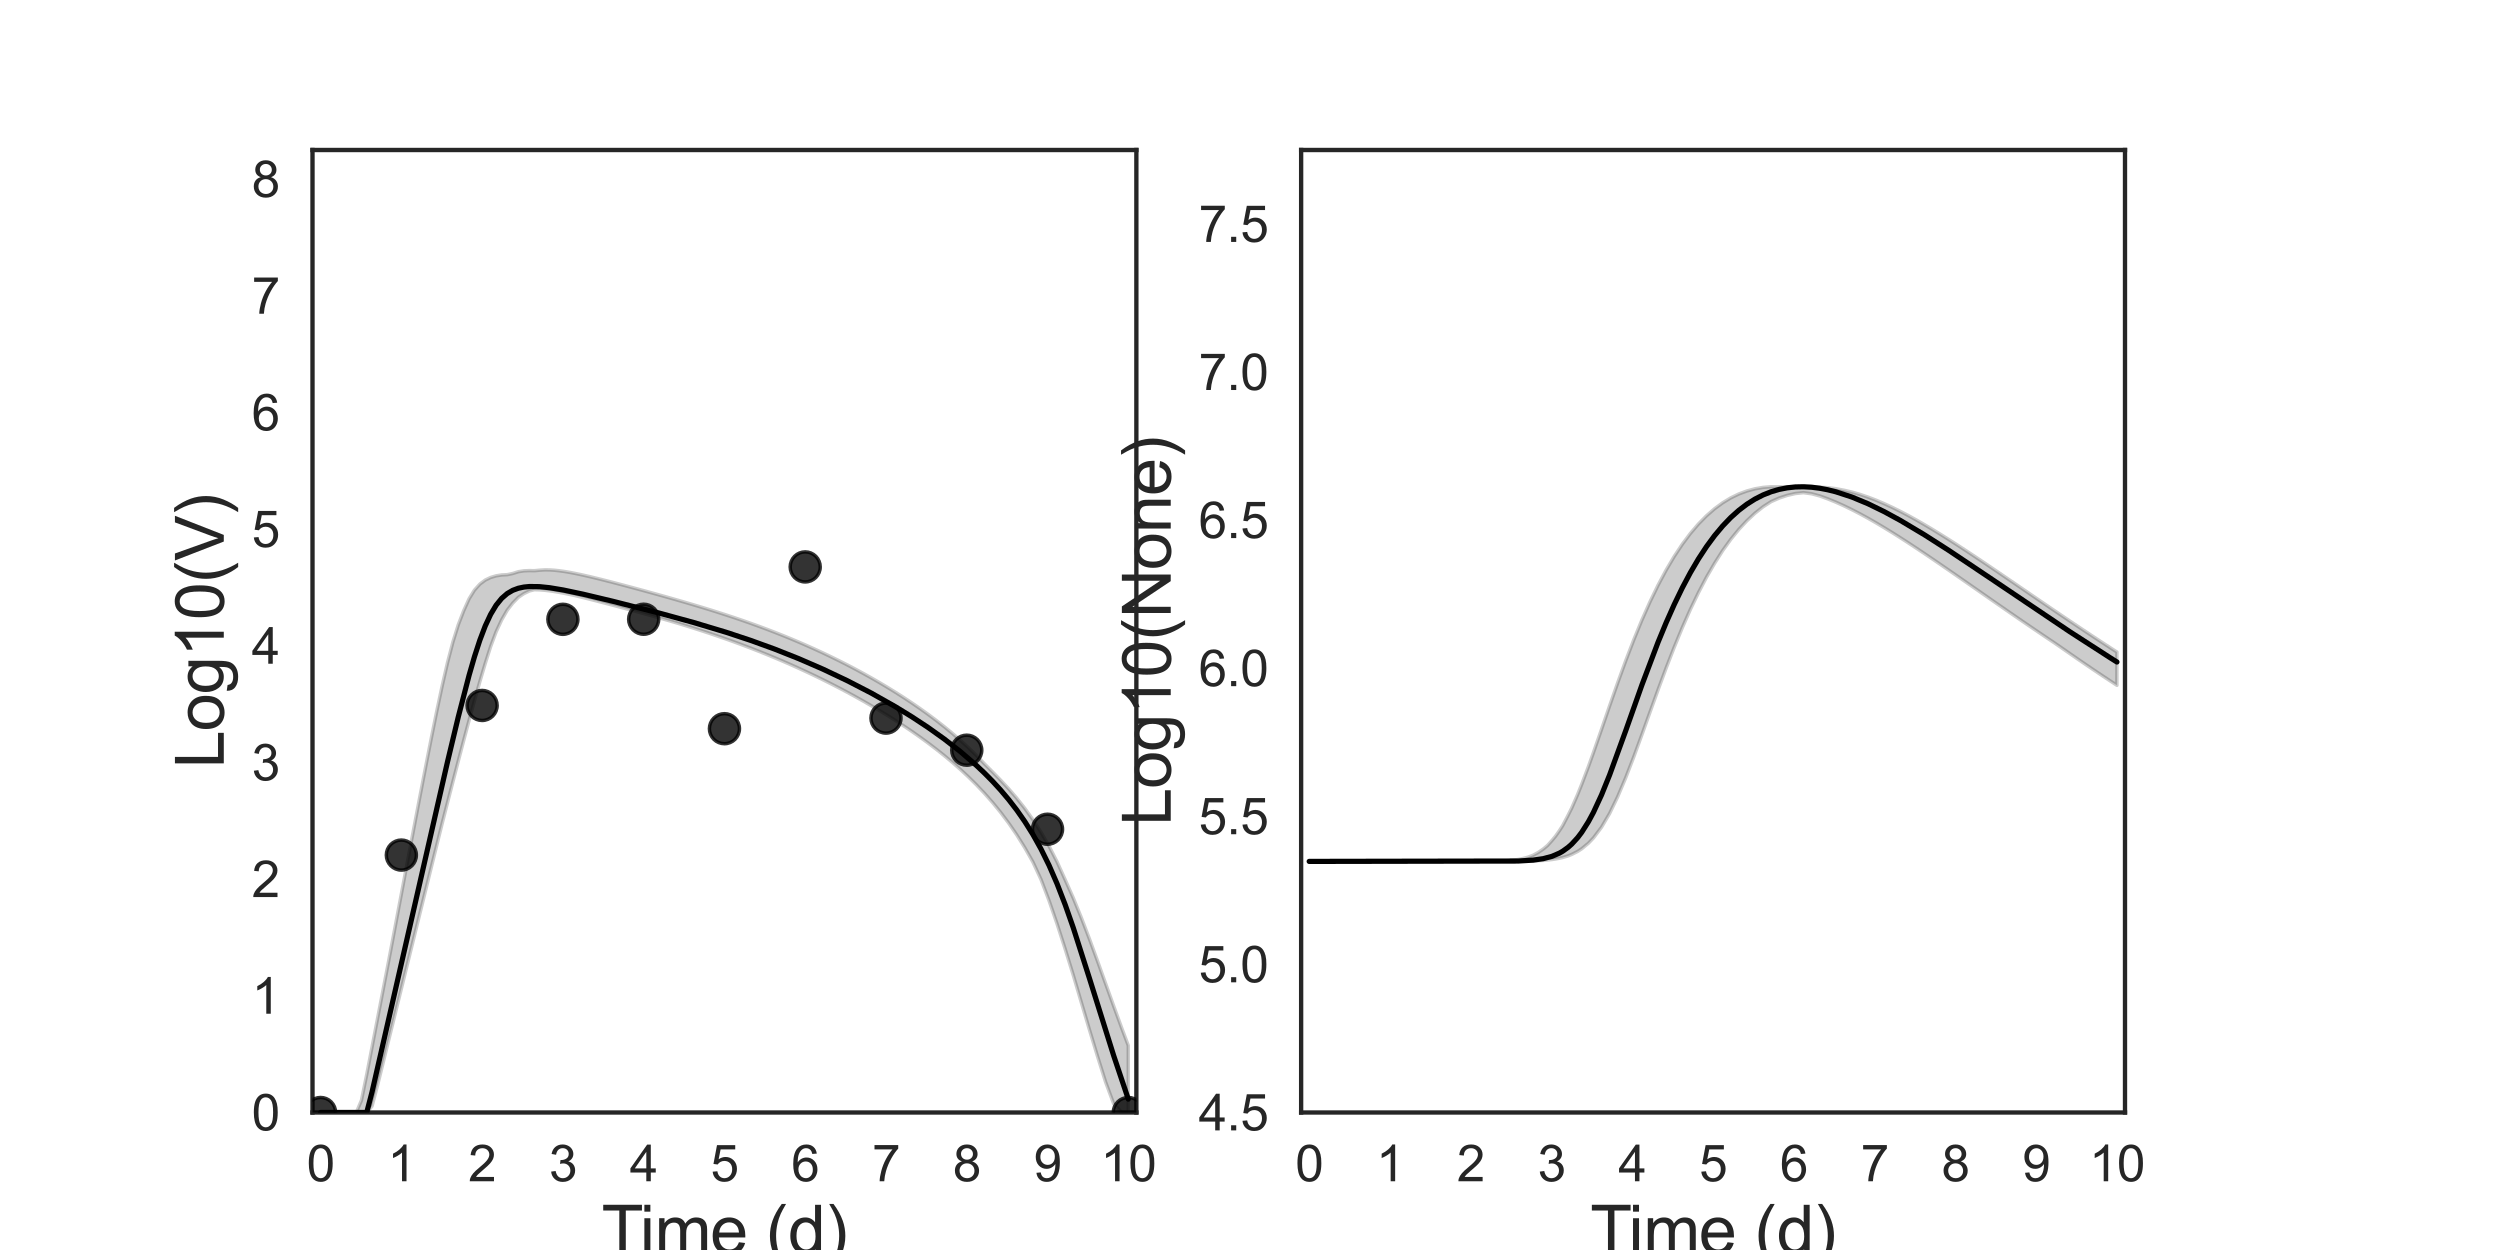<?xml version="1.0" encoding="utf-8" standalone="no"?>
<!DOCTYPE svg PUBLIC "-//W3C//DTD SVG 1.1//EN"
  "http://www.w3.org/Graphics/SVG/1.1/DTD/svg11.dtd">
<svg xmlns:xlink="http://www.w3.org/1999/xlink" width="720pt" height="360pt" viewBox="0 0 720 360" xmlns="http://www.w3.org/2000/svg" version="1.1">
 <defs>
  <style type="text/css">*{stroke-linejoin: round; stroke-linecap: butt}</style>
 </defs>
 <g id="figure_1">
  <g id="patch_1">
   <path d="M 0 360 
L 720 360 
L 720 0 
L 0 0 
z
" style="fill: #ffffff"/>
  </g>
  <g id="axes_1">
   <g id="patch_2">
    <path d="M 90 320.4 
L 327.273 320.4 
L 327.273 43.2 
L 90 43.2 
z
" style="fill: #ffffff"/>
   </g>
   <g id="matplotlib.axis_1">
    <g id="xtick_1">
     <g id="text_1">
      <!-- 0 -->
      <g style="fill: #262626" transform="translate(88.322 340.207) scale(0.144 -0.144)">
       <defs>
        <path id="ArialMT-30" d="M 266 2259 
Q 266 3072 433 3567 
Q 600 4063 929 4331 
Q 1259 4600 1759 4600 
Q 2128 4600 2406 4451 
Q 2684 4303 2865 4023 
Q 3047 3744 3150 3342 
Q 3253 2941 3253 2259 
Q 3253 1453 3087 958 
Q 2922 463 2592 192 
Q 2263 -78 1759 -78 
Q 1097 -78 719 397 
Q 266 969 266 2259 
z
M 844 2259 
Q 844 1131 1108 757 
Q 1372 384 1759 384 
Q 2147 384 2411 759 
Q 2675 1134 2675 2259 
Q 2675 3391 2411 3762 
Q 2147 4134 1753 4134 
Q 1366 4134 1134 3806 
Q 844 3388 844 2259 
z
" transform="scale(0.016)"/>
       </defs>
       <use xlink:href="#ArialMT-30"/>
      </g>
     </g>
    </g>
    <g id="xtick_2">
     <g id="text_2">
      <!-- 1 -->
      <g style="fill: #262626" transform="translate(111.584 340.207) scale(0.144 -0.144)">
       <defs>
        <path id="ArialMT-31" d="M 2384 0 
L 1822 0 
L 1822 3584 
Q 1619 3391 1289 3197 
Q 959 3003 697 2906 
L 697 3450 
Q 1169 3672 1522 3987 
Q 1875 4303 2022 4600 
L 2384 4600 
L 2384 0 
z
" transform="scale(0.016)"/>
       </defs>
       <use xlink:href="#ArialMT-31"/>
      </g>
     </g>
    </g>
    <g id="xtick_3">
     <g id="text_3">
      <!-- 2 -->
      <g style="fill: #262626" transform="translate(134.846 340.207) scale(0.144 -0.144)">
       <defs>
        <path id="ArialMT-32" d="M 3222 541 
L 3222 0 
L 194 0 
Q 188 203 259 391 
Q 375 700 629 1000 
Q 884 1300 1366 1694 
Q 2113 2306 2375 2664 
Q 2638 3022 2638 3341 
Q 2638 3675 2398 3904 
Q 2159 4134 1775 4134 
Q 1369 4134 1125 3890 
Q 881 3647 878 3216 
L 300 3275 
Q 359 3922 746 4261 
Q 1134 4600 1788 4600 
Q 2447 4600 2831 4234 
Q 3216 3869 3216 3328 
Q 3216 3053 3103 2787 
Q 2991 2522 2730 2228 
Q 2469 1934 1863 1422 
Q 1356 997 1212 845 
Q 1069 694 975 541 
L 3222 541 
z
" transform="scale(0.016)"/>
       </defs>
       <use xlink:href="#ArialMT-32"/>
      </g>
     </g>
    </g>
    <g id="xtick_4">
     <g id="text_4">
      <!-- 3 -->
      <g style="fill: #262626" transform="translate(158.108 340.207) scale(0.144 -0.144)">
       <defs>
        <path id="ArialMT-33" d="M 269 1209 
L 831 1284 
Q 928 806 1161 595 
Q 1394 384 1728 384 
Q 2125 384 2398 659 
Q 2672 934 2672 1341 
Q 2672 1728 2419 1979 
Q 2166 2231 1775 2231 
Q 1616 2231 1378 2169 
L 1441 2663 
Q 1497 2656 1531 2656 
Q 1891 2656 2178 2843 
Q 2466 3031 2466 3422 
Q 2466 3731 2256 3934 
Q 2047 4138 1716 4138 
Q 1388 4138 1169 3931 
Q 950 3725 888 3313 
L 325 3413 
Q 428 3978 793 4289 
Q 1159 4600 1703 4600 
Q 2078 4600 2393 4439 
Q 2709 4278 2876 4000 
Q 3044 3722 3044 3409 
Q 3044 3113 2884 2869 
Q 2725 2625 2413 2481 
Q 2819 2388 3044 2092 
Q 3269 1797 3269 1353 
Q 3269 753 2831 336 
Q 2394 -81 1725 -81 
Q 1122 -81 723 278 
Q 325 638 269 1209 
z
" transform="scale(0.016)"/>
       </defs>
       <use xlink:href="#ArialMT-33"/>
      </g>
     </g>
    </g>
    <g id="xtick_5">
     <g id="text_5">
      <!-- 4 -->
      <g style="fill: #262626" transform="translate(181.37 340.207) scale(0.144 -0.144)">
       <defs>
        <path id="ArialMT-34" d="M 2069 0 
L 2069 1097 
L 81 1097 
L 81 1613 
L 2172 4581 
L 2631 4581 
L 2631 1613 
L 3250 1613 
L 3250 1097 
L 2631 1097 
L 2631 0 
L 2069 0 
z
M 2069 1613 
L 2069 3678 
L 634 1613 
L 2069 1613 
z
" transform="scale(0.016)"/>
       </defs>
       <use xlink:href="#ArialMT-34"/>
      </g>
     </g>
    </g>
    <g id="xtick_6">
     <g id="text_6">
      <!-- 5 -->
      <g style="fill: #262626" transform="translate(204.632 340.207) scale(0.144 -0.144)">
       <defs>
        <path id="ArialMT-35" d="M 266 1200 
L 856 1250 
Q 922 819 1161 601 
Q 1400 384 1738 384 
Q 2144 384 2425 690 
Q 2706 997 2706 1503 
Q 2706 1984 2436 2262 
Q 2166 2541 1728 2541 
Q 1456 2541 1237 2417 
Q 1019 2294 894 2097 
L 366 2166 
L 809 4519 
L 3088 4519 
L 3088 3981 
L 1259 3981 
L 1013 2750 
Q 1425 3038 1878 3038 
Q 2478 3038 2890 2622 
Q 3303 2206 3303 1553 
Q 3303 931 2941 478 
Q 2500 -78 1738 -78 
Q 1113 -78 717 272 
Q 322 622 266 1200 
z
" transform="scale(0.016)"/>
       </defs>
       <use xlink:href="#ArialMT-35"/>
      </g>
     </g>
    </g>
    <g id="xtick_7">
     <g id="text_7">
      <!-- 6 -->
      <g style="fill: #262626" transform="translate(227.895 340.207) scale(0.144 -0.144)">
       <defs>
        <path id="ArialMT-36" d="M 3184 3459 
L 2625 3416 
Q 2550 3747 2413 3897 
Q 2184 4138 1850 4138 
Q 1581 4138 1378 3988 
Q 1113 3794 959 3422 
Q 806 3050 800 2363 
Q 1003 2672 1297 2822 
Q 1591 2972 1913 2972 
Q 2475 2972 2870 2558 
Q 3266 2144 3266 1488 
Q 3266 1056 3080 686 
Q 2894 316 2569 119 
Q 2244 -78 1831 -78 
Q 1128 -78 684 439 
Q 241 956 241 2144 
Q 241 3472 731 4075 
Q 1159 4600 1884 4600 
Q 2425 4600 2770 4297 
Q 3116 3994 3184 3459 
z
M 888 1484 
Q 888 1194 1011 928 
Q 1134 663 1356 523 
Q 1578 384 1822 384 
Q 2178 384 2434 671 
Q 2691 959 2691 1453 
Q 2691 1928 2437 2201 
Q 2184 2475 1800 2475 
Q 1419 2475 1153 2201 
Q 888 1928 888 1484 
z
" transform="scale(0.016)"/>
       </defs>
       <use xlink:href="#ArialMT-36"/>
      </g>
     </g>
    </g>
    <g id="xtick_8">
     <g id="text_8">
      <!-- 7 -->
      <g style="fill: #262626" transform="translate(251.157 340.207) scale(0.144 -0.144)">
       <defs>
        <path id="ArialMT-37" d="M 303 3981 
L 303 4522 
L 3269 4522 
L 3269 4084 
Q 2831 3619 2401 2847 
Q 1972 2075 1738 1259 
Q 1569 684 1522 0 
L 944 0 
Q 953 541 1156 1306 
Q 1359 2072 1739 2783 
Q 2119 3494 2547 3981 
L 303 3981 
z
" transform="scale(0.016)"/>
       </defs>
       <use xlink:href="#ArialMT-37"/>
      </g>
     </g>
    </g>
    <g id="xtick_9">
     <g id="text_9">
      <!-- 8 -->
      <g style="fill: #262626" transform="translate(274.419 340.207) scale(0.144 -0.144)">
       <defs>
        <path id="ArialMT-38" d="M 1131 2484 
Q 781 2613 612 2850 
Q 444 3088 444 3419 
Q 444 3919 803 4259 
Q 1163 4600 1759 4600 
Q 2359 4600 2725 4251 
Q 3091 3903 3091 3403 
Q 3091 3084 2923 2848 
Q 2756 2613 2416 2484 
Q 2838 2347 3058 2040 
Q 3278 1734 3278 1309 
Q 3278 722 2862 322 
Q 2447 -78 1769 -78 
Q 1091 -78 675 323 
Q 259 725 259 1325 
Q 259 1772 486 2073 
Q 713 2375 1131 2484 
z
M 1019 3438 
Q 1019 3113 1228 2906 
Q 1438 2700 1772 2700 
Q 2097 2700 2305 2904 
Q 2513 3109 2513 3406 
Q 2513 3716 2298 3927 
Q 2084 4138 1766 4138 
Q 1444 4138 1231 3931 
Q 1019 3725 1019 3438 
z
M 838 1322 
Q 838 1081 952 856 
Q 1066 631 1291 507 
Q 1516 384 1775 384 
Q 2178 384 2440 643 
Q 2703 903 2703 1303 
Q 2703 1709 2433 1975 
Q 2163 2241 1756 2241 
Q 1359 2241 1098 1978 
Q 838 1716 838 1322 
z
" transform="scale(0.016)"/>
       </defs>
       <use xlink:href="#ArialMT-38"/>
      </g>
     </g>
    </g>
    <g id="xtick_10">
     <g id="text_10">
      <!-- 9 -->
      <g style="fill: #262626" transform="translate(297.681 340.207) scale(0.144 -0.144)">
       <defs>
        <path id="ArialMT-39" d="M 350 1059 
L 891 1109 
Q 959 728 1153 556 
Q 1347 384 1650 384 
Q 1909 384 2104 503 
Q 2300 622 2425 820 
Q 2550 1019 2634 1356 
Q 2719 1694 2719 2044 
Q 2719 2081 2716 2156 
Q 2547 1888 2255 1720 
Q 1963 1553 1622 1553 
Q 1053 1553 659 1965 
Q 266 2378 266 3053 
Q 266 3750 677 4175 
Q 1088 4600 1706 4600 
Q 2153 4600 2523 4359 
Q 2894 4119 3086 3673 
Q 3278 3228 3278 2384 
Q 3278 1506 3087 986 
Q 2897 466 2520 194 
Q 2144 -78 1638 -78 
Q 1100 -78 759 220 
Q 419 519 350 1059 
z
M 2653 3081 
Q 2653 3566 2395 3850 
Q 2138 4134 1775 4134 
Q 1400 4134 1122 3828 
Q 844 3522 844 3034 
Q 844 2597 1108 2323 
Q 1372 2050 1759 2050 
Q 2150 2050 2401 2323 
Q 2653 2597 2653 3081 
z
" transform="scale(0.016)"/>
       </defs>
       <use xlink:href="#ArialMT-39"/>
      </g>
     </g>
    </g>
    <g id="xtick_11">
     <g id="text_11">
      <!-- 10 -->
      <g style="fill: #262626" transform="translate(316.939 340.207) scale(0.144 -0.144)">
       <use xlink:href="#ArialMT-31"/>
       <use xlink:href="#ArialMT-30" x="55.615"/>
      </g>
     </g>
    </g>
    <g id="text_12">
     <!-- Time (d) -->
     <g style="fill: #262626" transform="translate(173.266 361.046) scale(0.192 -0.192)">
      <defs>
       <path id="ArialMT-54" d="M 1659 0 
L 1659 4041 
L 150 4041 
L 150 4581 
L 3781 4581 
L 3781 4041 
L 2266 4041 
L 2266 0 
L 1659 0 
z
" transform="scale(0.016)"/>
       <path id="ArialMT-69" d="M 425 3934 
L 425 4581 
L 988 4581 
L 988 3934 
L 425 3934 
z
M 425 0 
L 425 3319 
L 988 3319 
L 988 0 
L 425 0 
z
" transform="scale(0.016)"/>
       <path id="ArialMT-6d" d="M 422 0 
L 422 3319 
L 925 3319 
L 925 2853 
Q 1081 3097 1340 3245 
Q 1600 3394 1931 3394 
Q 2300 3394 2536 3241 
Q 2772 3088 2869 2813 
Q 3263 3394 3894 3394 
Q 4388 3394 4653 3120 
Q 4919 2847 4919 2278 
L 4919 0 
L 4359 0 
L 4359 2091 
Q 4359 2428 4304 2576 
Q 4250 2725 4106 2815 
Q 3963 2906 3769 2906 
Q 3419 2906 3187 2673 
Q 2956 2441 2956 1928 
L 2956 0 
L 2394 0 
L 2394 2156 
Q 2394 2531 2256 2718 
Q 2119 2906 1806 2906 
Q 1569 2906 1367 2781 
Q 1166 2656 1075 2415 
Q 984 2175 984 1722 
L 984 0 
L 422 0 
z
" transform="scale(0.016)"/>
       <path id="ArialMT-65" d="M 2694 1069 
L 3275 997 
Q 3138 488 2766 206 
Q 2394 -75 1816 -75 
Q 1088 -75 661 373 
Q 234 822 234 1631 
Q 234 2469 665 2931 
Q 1097 3394 1784 3394 
Q 2450 3394 2872 2941 
Q 3294 2488 3294 1666 
Q 3294 1616 3291 1516 
L 816 1516 
Q 847 969 1125 678 
Q 1403 388 1819 388 
Q 2128 388 2347 550 
Q 2566 713 2694 1069 
z
M 847 1978 
L 2700 1978 
Q 2663 2397 2488 2606 
Q 2219 2931 1791 2931 
Q 1403 2931 1139 2672 
Q 875 2413 847 1978 
z
" transform="scale(0.016)"/>
       <path id="ArialMT-20" transform="scale(0.016)"/>
       <path id="ArialMT-28" d="M 1497 -1347 
Q 1031 -759 709 28 
Q 388 816 388 1659 
Q 388 2403 628 3084 
Q 909 3875 1497 4659 
L 1900 4659 
Q 1522 4009 1400 3731 
Q 1209 3300 1100 2831 
Q 966 2247 966 1656 
Q 966 153 1900 -1347 
L 1497 -1347 
z
" transform="scale(0.016)"/>
       <path id="ArialMT-64" d="M 2575 0 
L 2575 419 
Q 2259 -75 1647 -75 
Q 1250 -75 917 144 
Q 584 363 401 755 
Q 219 1147 219 1656 
Q 219 2153 384 2558 
Q 550 2963 881 3178 
Q 1213 3394 1622 3394 
Q 1922 3394 2156 3267 
Q 2391 3141 2538 2938 
L 2538 4581 
L 3097 4581 
L 3097 0 
L 2575 0 
z
M 797 1656 
Q 797 1019 1065 703 
Q 1334 388 1700 388 
Q 2069 388 2326 689 
Q 2584 991 2584 1609 
Q 2584 2291 2321 2609 
Q 2059 2928 1675 2928 
Q 1300 2928 1048 2622 
Q 797 2316 797 1656 
z
" transform="scale(0.016)"/>
       <path id="ArialMT-29" d="M 791 -1347 
L 388 -1347 
Q 1322 153 1322 1656 
Q 1322 2244 1188 2822 
Q 1081 3291 891 3722 
Q 769 4003 388 4659 
L 791 4659 
Q 1378 3875 1659 3084 
Q 1900 2403 1900 1659 
Q 1900 816 1576 28 
Q 1253 -759 791 -1347 
z
" transform="scale(0.016)"/>
      </defs>
      <use xlink:href="#ArialMT-54"/>
      <use xlink:href="#ArialMT-69" x="57.334"/>
      <use xlink:href="#ArialMT-6d" x="79.551"/>
      <use xlink:href="#ArialMT-65" x="162.852"/>
      <use xlink:href="#ArialMT-20" x="218.467"/>
      <use xlink:href="#ArialMT-28" x="246.25"/>
      <use xlink:href="#ArialMT-64" x="279.551"/>
      <use xlink:href="#ArialMT-29" x="335.166"/>
     </g>
    </g>
   </g>
   <g id="matplotlib.axis_2">
    <g id="ytick_1">
     <g id="text_13">
      <!-- 0 -->
      <g style="fill: #262626" transform="translate(72.492 325.554) scale(0.144 -0.144)">
       <use xlink:href="#ArialMT-30"/>
      </g>
     </g>
    </g>
    <g id="ytick_2">
     <g id="text_14">
      <!-- 1 -->
      <g style="fill: #262626" transform="translate(72.492 291.954) scale(0.144 -0.144)">
       <use xlink:href="#ArialMT-31"/>
      </g>
     </g>
    </g>
    <g id="ytick_3">
     <g id="text_15">
      <!-- 2 -->
      <g style="fill: #262626" transform="translate(72.492 258.354) scale(0.144 -0.144)">
       <use xlink:href="#ArialMT-32"/>
      </g>
     </g>
    </g>
    <g id="ytick_4">
     <g id="text_16">
      <!-- 3 -->
      <g style="fill: #262626" transform="translate(72.492 224.754) scale(0.144 -0.144)">
       <use xlink:href="#ArialMT-33"/>
      </g>
     </g>
    </g>
    <g id="ytick_5">
     <g id="text_17">
      <!-- 4 -->
      <g style="fill: #262626" transform="translate(72.492 191.154) scale(0.144 -0.144)">
       <use xlink:href="#ArialMT-34"/>
      </g>
     </g>
    </g>
    <g id="ytick_6">
     <g id="text_18">
      <!-- 5 -->
      <g style="fill: #262626" transform="translate(72.492 157.554) scale(0.144 -0.144)">
       <use xlink:href="#ArialMT-35"/>
      </g>
     </g>
    </g>
    <g id="ytick_7">
     <g id="text_19">
      <!-- 6 -->
      <g style="fill: #262626" transform="translate(72.492 123.954) scale(0.144 -0.144)">
       <use xlink:href="#ArialMT-36"/>
      </g>
     </g>
    </g>
    <g id="ytick_8">
     <g id="text_20">
      <!-- 7 -->
      <g style="fill: #262626" transform="translate(72.492 90.354) scale(0.144 -0.144)">
       <use xlink:href="#ArialMT-37"/>
      </g>
     </g>
    </g>
    <g id="ytick_9">
     <g id="text_21">
      <!-- 8 -->
      <g style="fill: #262626" transform="translate(72.492 56.754) scale(0.144 -0.144)">
       <use xlink:href="#ArialMT-38"/>
      </g>
     </g>
    </g>
    <g id="text_22">
     <!-- Log10(V) -->
     <g style="fill: #262626" transform="translate(64.451 221.289) rotate(-90) scale(0.192 -0.192)">
      <defs>
       <path id="ArialMT-4c" d="M 469 0 
L 469 4581 
L 1075 4581 
L 1075 541 
L 3331 541 
L 3331 0 
L 469 0 
z
" transform="scale(0.016)"/>
       <path id="ArialMT-6f" d="M 213 1659 
Q 213 2581 725 3025 
Q 1153 3394 1769 3394 
Q 2453 3394 2887 2945 
Q 3322 2497 3322 1706 
Q 3322 1066 3130 698 
Q 2938 331 2570 128 
Q 2203 -75 1769 -75 
Q 1072 -75 642 372 
Q 213 819 213 1659 
z
M 791 1659 
Q 791 1022 1069 705 
Q 1347 388 1769 388 
Q 2188 388 2466 706 
Q 2744 1025 2744 1678 
Q 2744 2294 2464 2611 
Q 2184 2928 1769 2928 
Q 1347 2928 1069 2612 
Q 791 2297 791 1659 
z
" transform="scale(0.016)"/>
       <path id="ArialMT-67" d="M 319 -275 
L 866 -356 
Q 900 -609 1056 -725 
Q 1266 -881 1628 -881 
Q 2019 -881 2231 -725 
Q 2444 -569 2519 -288 
Q 2563 -116 2559 434 
Q 2191 0 1641 0 
Q 956 0 581 494 
Q 206 988 206 1678 
Q 206 2153 378 2554 
Q 550 2956 876 3175 
Q 1203 3394 1644 3394 
Q 2231 3394 2613 2919 
L 2613 3319 
L 3131 3319 
L 3131 450 
Q 3131 -325 2973 -648 
Q 2816 -972 2473 -1159 
Q 2131 -1347 1631 -1347 
Q 1038 -1347 672 -1080 
Q 306 -813 319 -275 
z
M 784 1719 
Q 784 1066 1043 766 
Q 1303 466 1694 466 
Q 2081 466 2343 764 
Q 2606 1063 2606 1700 
Q 2606 2309 2336 2618 
Q 2066 2928 1684 2928 
Q 1309 2928 1046 2623 
Q 784 2319 784 1719 
z
" transform="scale(0.016)"/>
       <path id="ArialMT-56" d="M 1803 0 
L 28 4581 
L 684 4581 
L 1875 1253 
Q 2019 853 2116 503 
Q 2222 878 2363 1253 
L 3600 4581 
L 4219 4581 
L 2425 0 
L 1803 0 
z
" transform="scale(0.016)"/>
      </defs>
      <use xlink:href="#ArialMT-4c"/>
      <use xlink:href="#ArialMT-6f" x="55.615"/>
      <use xlink:href="#ArialMT-67" x="111.23"/>
      <use xlink:href="#ArialMT-31" x="166.846"/>
      <use xlink:href="#ArialMT-30" x="222.461"/>
      <use xlink:href="#ArialMT-28" x="278.076"/>
      <use xlink:href="#ArialMT-56" x="311.377"/>
      <use xlink:href="#ArialMT-29" x="378.076"/>
     </g>
    </g>
   </g>
   <g id="patch_3">
    <path d="M 90 320.4 
L 90 43.2 
" style="fill: none; stroke: #262626; stroke-width: 1.25; stroke-linejoin: miter; stroke-linecap: square"/>
   </g>
   <g id="patch_4">
    <path d="M 327.273 320.4 
L 327.273 43.2 
" style="fill: none; stroke: #262626; stroke-width: 1.25; stroke-linejoin: miter; stroke-linecap: square"/>
   </g>
   <g id="patch_5">
    <path d="M 90 320.4 
L 327.273 320.4 
" style="fill: none; stroke: #262626; stroke-width: 1.25; stroke-linejoin: miter; stroke-linecap: square"/>
   </g>
   <g id="patch_6">
    <path d="M 90 43.2 
L 327.273 43.2 
" style="fill: none; stroke: #262626; stroke-width: 1.25; stroke-linejoin: miter; stroke-linecap: square"/>
   </g>
   <g id="PolyCollection_1">
    <defs>
     <path id="mfe4672bcac" d="M 92.326 -39.6 
L 92.326 -39.6 
L 92.327 -39.6 
L 92.331 -39.6 
L 92.371 -39.6 
L 92.488 -39.6 
L 92.721 -39.6 
L 93.02 -39.6 
L 93.513 -39.6 
L 94.086 -39.6 
L 95.003 -39.6 
L 95.92 -39.6 
L 97.144 -39.6 
L 98.367 -39.6 
L 99.75 -39.6 
L 101.132 -39.6 
L 102.61 -39.6 
L 104.088 -39.6 
L 105.617 -39.6 
L 107.146 -41.421 
L 108.698 -47.284 
L 110.251 -53.589 
L 111.804 -59.892 
L 113.356 -66.196 
L 114.909 -72.499 
L 116.461 -78.801 
L 118.014 -85.102 
L 119.567 -91.401 
L 121.119 -97.696 
L 122.672 -103.987 
L 124.224 -110.27 
L 125.777 -116.541 
L 127.33 -122.796 
L 128.882 -128.849 
L 130.435 -134.859 
L 131.987 -140.826 
L 133.54 -146.729 
L 135.093 -152.545 
L 136.645 -158.215 
L 138.198 -163.71 
L 139.75 -168.921 
L 141.303 -173.792 
L 142.881 -178.022 
L 144.481 -181.471 
L 146.08 -184.26 
L 147.68 -186.323 
L 149.279 -187.964 
L 150.878 -189.042 
L 152.478 -189.81 
L 153.905 -190.163 
L 155.359 -190.119 
L 156.812 -190.007 
L 158.266 -189.842 
L 159.719 -189.627 
L 160.946 -189.417 
L 162.231 -189.173 
L 163.282 -188.966 
L 164.399 -188.733 
L 165.317 -188.536 
L 166.892 -188.163 
L 167.93 -187.906 
L 169.631 -187.482 
L 170.806 -187.182 
L 172.742 -186.685 
L 174.18 -186.31 
L 176.507 -185.698 
L 178.833 -185.079 
L 181.159 -184.453 
L 183.485 -183.821 
L 185.811 -183.182 
L 188.138 -182.536 
L 190.464 -181.88 
L 192.79 -181.215 
L 195.116 -180.532 
L 197.442 -179.818 
L 199.769 -179.088 
L 202.095 -178.34 
L 204.421 -177.572 
L 206.747 -176.783 
L 209.073 -175.973 
L 211.4 -175.139 
L 213.726 -174.282 
L 216.052 -173.399 
L 218.378 -172.491 
L 220.704 -171.558 
L 223.031 -170.597 
L 225.357 -169.609 
L 227.683 -168.593 
L 230.009 -167.549 
L 232.336 -166.475 
L 234.662 -165.372 
L 236.988 -164.239 
L 239.314 -163.075 
L 241.64 -161.878 
L 243.967 -160.648 
L 246.293 -159.384 
L 248.619 -158.083 
L 250.945 -156.744 
L 253.271 -155.365 
L 255.598 -153.942 
L 257.924 -152.474 
L 260.25 -150.955 
L 262.576 -149.383 
L 264.902 -147.751 
L 267.229 -146.055 
L 269.555 -144.285 
L 271.881 -142.435 
L 274.207 -140.494 
L 276.533 -138.45 
L 278.86 -136.289 
L 281.186 -133.991 
L 283.512 -131.538 
L 285.838 -128.902 
L 288.164 -126.054 
L 290.491 -122.956 
L 292.817 -119.569 
L 295.143 -115.847 
L 297.469 -111.748 
L 299.795 -106.754 
L 302.122 -100.632 
L 304.448 -93.89 
L 306.774 -86.665 
L 309.1 -79.154 
L 311.426 -71.284 
L 313.753 -63.456 
L 316.079 -55.803 
L 318.405 -48.398 
L 320.731 -42.133 
L 323.057 -39.6 
L 324.947 -39.6 
L 324.947 -58.886 
L 324.947 -58.886 
L 323.057 -63.918 
L 320.731 -70.285 
L 318.405 -76.76 
L 316.079 -83.242 
L 313.753 -89.603 
L 311.426 -95.695 
L 309.1 -101.394 
L 306.774 -106.628 
L 304.448 -111.763 
L 302.122 -116.311 
L 299.795 -120.346 
L 297.469 -123.948 
L 295.143 -127.189 
L 292.817 -130.132 
L 290.491 -132.829 
L 288.164 -135.319 
L 285.838 -137.701 
L 283.512 -140.025 
L 281.186 -142.449 
L 278.86 -144.715 
L 276.533 -146.845 
L 274.207 -148.857 
L 271.881 -150.766 
L 269.555 -152.584 
L 267.229 -154.322 
L 264.902 -155.987 
L 262.576 -157.586 
L 260.25 -159.125 
L 257.924 -160.609 
L 255.598 -162.042 
L 253.271 -163.427 
L 250.945 -164.766 
L 248.619 -166.063 
L 246.293 -167.319 
L 243.967 -168.537 
L 241.64 -169.717 
L 239.314 -170.861 
L 236.988 -171.97 
L 234.662 -173.045 
L 232.336 -174.087 
L 230.009 -175.097 
L 227.683 -176.076 
L 225.357 -177.025 
L 223.031 -177.944 
L 220.704 -178.836 
L 218.378 -179.7 
L 216.052 -180.539 
L 213.726 -181.353 
L 211.4 -182.144 
L 209.073 -182.913 
L 206.747 -183.663 
L 204.421 -184.394 
L 202.095 -185.108 
L 199.769 -185.808 
L 197.442 -186.494 
L 195.116 -187.169 
L 192.79 -187.833 
L 190.464 -188.489 
L 188.138 -189.136 
L 185.811 -189.777 
L 183.485 -190.411 
L 181.159 -191.038 
L 178.833 -191.657 
L 176.507 -192.267 
L 174.18 -192.866 
L 172.742 -193.228 
L 170.806 -193.702 
L 169.631 -193.981 
L 167.93 -194.371 
L 166.892 -194.596 
L 165.317 -194.92 
L 164.399 -195.098 
L 163.282 -195.297 
L 162.231 -195.461 
L 160.946 -195.636 
L 159.719 -195.769 
L 158.266 -195.867 
L 156.812 -195.871 
L 155.359 -195.781 
L 153.905 -195.639 
L 152.478 -195.671 
L 150.878 -195.601 
L 149.279 -195.347 
L 147.68 -194.838 
L 146.08 -194.496 
L 144.481 -194.419 
L 142.881 -194.158 
L 141.303 -193.69 
L 139.75 -192.941 
L 138.198 -191.776 
L 136.645 -190.05 
L 135.093 -187.547 
L 133.54 -184.099 
L 131.987 -180.067 
L 130.435 -175.106 
L 128.882 -169.169 
L 127.33 -162.42 
L 125.777 -155.131 
L 124.224 -147.481 
L 122.672 -139.602 
L 121.119 -131.583 
L 119.567 -123.48 
L 118.014 -115.327 
L 116.461 -107.144 
L 114.909 -98.946 
L 113.356 -90.739 
L 111.804 -82.571 
L 110.251 -74.535 
L 108.698 -66.498 
L 107.146 -58.459 
L 105.617 -50.542 
L 104.088 -43.076 
L 102.61 -39.6 
L 101.132 -39.6 
L 99.75 -39.6 
L 98.367 -39.6 
L 97.144 -39.6 
L 95.92 -39.6 
L 95.003 -39.6 
L 94.086 -39.6 
L 93.513 -39.6 
L 93.02 -39.6 
L 92.721 -39.6 
L 92.488 -39.6 
L 92.371 -39.6 
L 92.331 -39.6 
L 92.327 -39.6 
L 92.326 -39.6 
z
" style="stroke: #000000; stroke-opacity: 0.2"/>
    </defs>
    <g clip-path="url(#p19a3e1e2ea)">
     <use xlink:href="#mfe4672bcac" x="0" y="360" style="fill-opacity: 0.2; stroke: #000000; stroke-opacity: 0.2"/>
    </g>
   </g>
   <g id="PathCollection_1">
    <defs>
     <path id="mdbd8e20c19" d="M 0 4.33 
C 1.148 4.33 2.25 3.874 3.062 3.062 
C 3.874 2.25 4.33 1.148 4.33 0 
C 4.33 -1.148 3.874 -2.25 3.062 -3.062 
C 2.25 -3.874 1.148 -4.33 0 -4.33 
C -1.148 -4.33 -2.25 -3.874 -3.062 -3.062 
C -3.874 -2.25 -4.33 -1.148 -4.33 0 
C -4.33 1.148 -3.874 2.25 -3.062 3.062 
C -2.25 3.874 -1.148 4.33 0 4.33 
z
" style="stroke: #000000; stroke-opacity: 0.8"/>
    </defs>
    <g clip-path="url(#p19a3e1e2ea)">
     <use xlink:href="#mdbd8e20c19" x="92.326" y="320.4" style="fill-opacity: 0.8; stroke: #000000; stroke-opacity: 0.8"/>
     <use xlink:href="#mdbd8e20c19" x="115.588" y="246.262" style="fill-opacity: 0.8; stroke: #000000; stroke-opacity: 0.8"/>
     <use xlink:href="#mdbd8e20c19" x="138.85" y="203.172" style="fill-opacity: 0.8; stroke: #000000; stroke-opacity: 0.8"/>
     <use xlink:href="#mdbd8e20c19" x="162.112" y="178.36" style="fill-opacity: 0.8; stroke: #000000; stroke-opacity: 0.8"/>
     <use xlink:href="#mdbd8e20c19" x="185.374" y="178.338" style="fill-opacity: 0.8; stroke: #000000; stroke-opacity: 0.8"/>
     <use xlink:href="#mdbd8e20c19" x="208.636" y="209.864" style="fill-opacity: 0.8; stroke: #000000; stroke-opacity: 0.8"/>
     <use xlink:href="#mdbd8e20c19" x="231.898" y="163.269" style="fill-opacity: 0.8; stroke: #000000; stroke-opacity: 0.8"/>
     <use xlink:href="#mdbd8e20c19" x="255.16" y="206.813" style="fill-opacity: 0.8; stroke: #000000; stroke-opacity: 0.8"/>
     <use xlink:href="#mdbd8e20c19" x="278.422" y="216.055" style="fill-opacity: 0.8; stroke: #000000; stroke-opacity: 0.8"/>
     <use xlink:href="#mdbd8e20c19" x="301.684" y="238.818" style="fill-opacity: 0.8; stroke: #000000; stroke-opacity: 0.8"/>
     <use xlink:href="#mdbd8e20c19" x="324.947" y="320.4" style="fill-opacity: 0.8; stroke: #000000; stroke-opacity: 0.8"/>
     <use xlink:href="#mdbd8e20c19" x="348.209" y="320.4" style="fill-opacity: 0.8; stroke: #000000; stroke-opacity: 0.8"/>
    </g>
   </g>
   <g id="line2d_1">
    <path d="M 92.326 320.4 
L 105.617 320.4 
L 107.146 314.496 
L 128.882 219.394 
L 131.987 206.463 
L 135.093 194.492 
L 136.645 189.131 
L 138.198 184.355 
L 139.75 180.272 
L 141.303 176.936 
L 142.881 174.302 
L 144.481 172.33 
L 146.08 170.942 
L 147.68 170.008 
L 149.279 169.416 
L 150.878 169.076 
L 152.478 168.919 
L 155.359 168.956 
L 158.266 169.26 
L 162.231 169.92 
L 167.93 171.125 
L 176.507 173.17 
L 190.464 176.732 
L 199.769 179.283 
L 209.073 182.075 
L 216.052 184.385 
L 223.031 186.913 
L 230.009 189.682 
L 236.988 192.709 
L 243.967 196.013 
L 250.945 199.617 
L 257.924 203.562 
L 262.576 206.413 
L 267.229 209.473 
L 271.881 212.785 
L 276.533 216.408 
L 281.186 220.431 
L 283.512 222.631 
L 285.838 224.984 
L 288.164 227.519 
L 290.491 230.271 
L 292.817 233.282 
L 295.143 236.608 
L 297.469 240.317 
L 299.795 244.488 
L 302.122 249.207 
L 304.448 254.552 
L 306.774 260.56 
L 309.1 267.192 
L 313.753 281.744 
L 320.731 303.999 
L 324.947 316.547 
L 324.947 316.547 
" clip-path="url(#p19a3e1e2ea)" style="fill: none; stroke: #000000; stroke-width: 1.5; stroke-linecap: round"/>
   </g>
  </g>
  <g id="axes_2">
   <g id="patch_7">
    <path d="M 374.727 320.4 
L 612 320.4 
L 612 43.2 
L 374.727 43.2 
z
" style="fill: #ffffff"/>
   </g>
   <g id="matplotlib.axis_3">
    <g id="xtick_12">
     <g id="text_23">
      <!-- 0 -->
      <g style="fill: #262626" transform="translate(373.05 340.207) scale(0.144 -0.144)">
       <use xlink:href="#ArialMT-30"/>
      </g>
     </g>
    </g>
    <g id="xtick_13">
     <g id="text_24">
      <!-- 1 -->
      <g style="fill: #262626" transform="translate(396.312 340.207) scale(0.144 -0.144)">
       <use xlink:href="#ArialMT-31"/>
      </g>
     </g>
    </g>
    <g id="xtick_14">
     <g id="text_25">
      <!-- 2 -->
      <g style="fill: #262626" transform="translate(419.574 340.207) scale(0.144 -0.144)">
       <use xlink:href="#ArialMT-32"/>
      </g>
     </g>
    </g>
    <g id="xtick_15">
     <g id="text_26">
      <!-- 3 -->
      <g style="fill: #262626" transform="translate(442.836 340.207) scale(0.144 -0.144)">
       <use xlink:href="#ArialMT-33"/>
      </g>
     </g>
    </g>
    <g id="xtick_16">
     <g id="text_27">
      <!-- 4 -->
      <g style="fill: #262626" transform="translate(466.098 340.207) scale(0.144 -0.144)">
       <use xlink:href="#ArialMT-34"/>
      </g>
     </g>
    </g>
    <g id="xtick_17">
     <g id="text_28">
      <!-- 5 -->
      <g style="fill: #262626" transform="translate(489.36 340.207) scale(0.144 -0.144)">
       <use xlink:href="#ArialMT-35"/>
      </g>
     </g>
    </g>
    <g id="xtick_18">
     <g id="text_29">
      <!-- 6 -->
      <g style="fill: #262626" transform="translate(512.622 340.207) scale(0.144 -0.144)">
       <use xlink:href="#ArialMT-36"/>
      </g>
     </g>
    </g>
    <g id="xtick_19">
     <g id="text_30">
      <!-- 7 -->
      <g style="fill: #262626" transform="translate(535.884 340.207) scale(0.144 -0.144)">
       <use xlink:href="#ArialMT-37"/>
      </g>
     </g>
    </g>
    <g id="xtick_20">
     <g id="text_31">
      <!-- 8 -->
      <g style="fill: #262626" transform="translate(559.146 340.207) scale(0.144 -0.144)">
       <use xlink:href="#ArialMT-38"/>
      </g>
     </g>
    </g>
    <g id="xtick_21">
     <g id="text_32">
      <!-- 9 -->
      <g style="fill: #262626" transform="translate(582.408 340.207) scale(0.144 -0.144)">
       <use xlink:href="#ArialMT-39"/>
      </g>
     </g>
    </g>
    <g id="xtick_22">
     <g id="text_33">
      <!-- 10 -->
      <g style="fill: #262626" transform="translate(601.666 340.207) scale(0.144 -0.144)">
       <use xlink:href="#ArialMT-31"/>
       <use xlink:href="#ArialMT-30" x="55.615"/>
      </g>
     </g>
    </g>
    <g id="text_34">
     <!-- Time (d) -->
     <g style="fill: #262626" transform="translate(457.994 361.046) scale(0.192 -0.192)">
      <use xlink:href="#ArialMT-54"/>
      <use xlink:href="#ArialMT-69" x="57.334"/>
      <use xlink:href="#ArialMT-6d" x="79.551"/>
      <use xlink:href="#ArialMT-65" x="162.852"/>
      <use xlink:href="#ArialMT-20" x="218.467"/>
      <use xlink:href="#ArialMT-28" x="246.25"/>
      <use xlink:href="#ArialMT-64" x="279.551"/>
      <use xlink:href="#ArialMT-29" x="335.166"/>
     </g>
    </g>
   </g>
   <g id="matplotlib.axis_4">
    <g id="ytick_10">
     <g id="text_35">
      <!-- 4.5 -->
      <g style="fill: #262626" transform="translate(345.211 325.554) scale(0.144 -0.144)">
       <defs>
        <path id="ArialMT-2e" d="M 581 0 
L 581 641 
L 1222 641 
L 1222 0 
L 581 0 
z
" transform="scale(0.016)"/>
       </defs>
       <use xlink:href="#ArialMT-34"/>
       <use xlink:href="#ArialMT-2e" x="55.615"/>
       <use xlink:href="#ArialMT-35" x="83.398"/>
      </g>
     </g>
    </g>
    <g id="ytick_11">
     <g id="text_36">
      <!-- 5.0 -->
      <g style="fill: #262626" transform="translate(345.211 282.907) scale(0.144 -0.144)">
       <use xlink:href="#ArialMT-35"/>
       <use xlink:href="#ArialMT-2e" x="55.615"/>
       <use xlink:href="#ArialMT-30" x="83.398"/>
      </g>
     </g>
    </g>
    <g id="ytick_12">
     <g id="text_37">
      <!-- 5.5 -->
      <g style="fill: #262626" transform="translate(345.211 240.261) scale(0.144 -0.144)">
       <use xlink:href="#ArialMT-35"/>
       <use xlink:href="#ArialMT-2e" x="55.615"/>
       <use xlink:href="#ArialMT-35" x="83.398"/>
      </g>
     </g>
    </g>
    <g id="ytick_13">
     <g id="text_38">
      <!-- 6.0 -->
      <g style="fill: #262626" transform="translate(345.211 197.615) scale(0.144 -0.144)">
       <use xlink:href="#ArialMT-36"/>
       <use xlink:href="#ArialMT-2e" x="55.615"/>
       <use xlink:href="#ArialMT-30" x="83.398"/>
      </g>
     </g>
    </g>
    <g id="ytick_14">
     <g id="text_39">
      <!-- 6.5 -->
      <g style="fill: #262626" transform="translate(345.211 154.969) scale(0.144 -0.144)">
       <use xlink:href="#ArialMT-36"/>
       <use xlink:href="#ArialMT-2e" x="55.615"/>
       <use xlink:href="#ArialMT-35" x="83.398"/>
      </g>
     </g>
    </g>
    <g id="ytick_15">
     <g id="text_40">
      <!-- 7.0 -->
      <g style="fill: #262626" transform="translate(345.211 112.323) scale(0.144 -0.144)">
       <use xlink:href="#ArialMT-37"/>
       <use xlink:href="#ArialMT-2e" x="55.615"/>
       <use xlink:href="#ArialMT-30" x="83.398"/>
      </g>
     </g>
    </g>
    <g id="ytick_16">
     <g id="text_41">
      <!-- 7.5 -->
      <g style="fill: #262626" transform="translate(345.211 69.677) scale(0.144 -0.144)">
       <use xlink:href="#ArialMT-37"/>
       <use xlink:href="#ArialMT-2e" x="55.615"/>
       <use xlink:href="#ArialMT-35" x="83.398"/>
      </g>
     </g>
    </g>
    <g id="text_42">
     <!-- Log10(None) -->
     <g style="fill: #262626" transform="translate(337.17 237.834) rotate(-90) scale(0.192 -0.192)">
      <defs>
       <path id="ArialMT-4e" d="M 488 0 
L 488 4581 
L 1109 4581 
L 3516 984 
L 3516 4581 
L 4097 4581 
L 4097 0 
L 3475 0 
L 1069 3600 
L 1069 0 
L 488 0 
z
" transform="scale(0.016)"/>
       <path id="ArialMT-6e" d="M 422 0 
L 422 3319 
L 928 3319 
L 928 2847 
Q 1294 3394 1984 3394 
Q 2284 3394 2536 3286 
Q 2788 3178 2913 3003 
Q 3038 2828 3088 2588 
Q 3119 2431 3119 2041 
L 3119 0 
L 2556 0 
L 2556 2019 
Q 2556 2363 2490 2533 
Q 2425 2703 2258 2804 
Q 2091 2906 1866 2906 
Q 1506 2906 1245 2678 
Q 984 2450 984 1813 
L 984 0 
L 422 0 
z
" transform="scale(0.016)"/>
      </defs>
      <use xlink:href="#ArialMT-4c"/>
      <use xlink:href="#ArialMT-6f" x="55.615"/>
      <use xlink:href="#ArialMT-67" x="111.23"/>
      <use xlink:href="#ArialMT-31" x="166.846"/>
      <use xlink:href="#ArialMT-30" x="222.461"/>
      <use xlink:href="#ArialMT-28" x="278.076"/>
      <use xlink:href="#ArialMT-4e" x="311.377"/>
      <use xlink:href="#ArialMT-6f" x="383.594"/>
      <use xlink:href="#ArialMT-6e" x="439.209"/>
      <use xlink:href="#ArialMT-65" x="494.824"/>
      <use xlink:href="#ArialMT-29" x="550.439"/>
     </g>
    </g>
   </g>
   <g id="patch_8">
    <path d="M 374.727 320.4 
L 374.727 43.2 
" style="fill: none; stroke: #262626; stroke-width: 1.25; stroke-linejoin: miter; stroke-linecap: square"/>
   </g>
   <g id="patch_9">
    <path d="M 612 320.4 
L 612 43.2 
" style="fill: none; stroke: #262626; stroke-width: 1.25; stroke-linejoin: miter; stroke-linecap: square"/>
   </g>
   <g id="patch_10">
    <path d="M 374.727 320.4 
L 612 320.4 
" style="fill: none; stroke: #262626; stroke-width: 1.25; stroke-linejoin: miter; stroke-linecap: square"/>
   </g>
   <g id="patch_11">
    <path d="M 374.727 43.2 
L 612 43.2 
" style="fill: none; stroke: #262626; stroke-width: 1.25; stroke-linejoin: miter; stroke-linecap: square"/>
   </g>
   <g id="PolyCollection_2">
    <defs>
     <path id="m01df91f8b2" d="M 377.053 -111.914 
L 377.053 -111.914 
L 377.054 -111.914 
L 377.058 -111.914 
L 377.098 -111.914 
L 377.215 -111.914 
L 377.448 -111.914 
L 377.747 -111.914 
L 378.24 -111.914 
L 378.813 -111.914 
L 379.73 -111.914 
L 380.647 -111.914 
L 381.871 -111.914 
L 383.095 -111.914 
L 384.477 -111.914 
L 385.859 -111.914 
L 387.337 -111.914 
L 388.815 -111.914 
L 390.344 -111.914 
L 391.873 -111.914 
L 393.426 -111.914 
L 394.978 -111.914 
L 396.531 -111.914 
L 398.083 -111.914 
L 399.636 -111.914 
L 401.189 -111.914 
L 402.741 -111.914 
L 404.294 -111.914 
L 405.846 -111.914 
L 407.399 -111.914 
L 408.952 -111.914 
L 410.504 -111.914 
L 412.057 -111.914 
L 413.609 -111.914 
L 415.162 -111.914 
L 416.715 -111.914 
L 418.267 -111.914 
L 419.82 -111.914 
L 421.372 -111.915 
L 422.925 -111.915 
L 424.478 -111.915 
L 426.03 -111.916 
L 427.608 -111.917 
L 429.208 -111.919 
L 430.807 -111.922 
L 432.407 -111.927 
L 434.006 -111.933 
L 435.606 -111.943 
L 437.205 -111.959 
L 438.633 -111.979 
L 440.086 -112.009 
L 441.54 -112.053 
L 442.993 -112.117 
L 444.446 -112.208 
L 445.674 -112.315 
L 446.958 -112.46 
L 448.009 -112.612 
L 449.126 -112.831 
L 450.044 -113.037 
L 451.619 -113.51 
L 452.658 -113.929 
L 454.359 -114.785 
L 455.534 -115.554 
L 457.469 -117.157 
L 458.908 -118.665 
L 461.234 -121.759 
L 463.56 -125.71 
L 465.886 -130.524 
L 468.213 -136.027 
L 470.539 -142.046 
L 472.865 -148.401 
L 475.191 -154.884 
L 477.517 -161.324 
L 479.844 -167.586 
L 482.17 -173.569 
L 484.496 -179.213 
L 486.822 -184.48 
L 489.148 -189.3 
L 491.475 -193.761 
L 493.801 -197.76 
L 496.127 -201.421 
L 498.453 -204.653 
L 500.779 -207.515 
L 503.106 -210.02 
L 505.432 -212.187 
L 507.758 -214.033 
L 510.084 -215.532 
L 512.41 -216.559 
L 514.737 -217.33 
L 517.063 -217.862 
L 519.389 -218.112 
L 521.715 -217.801 
L 524.041 -217.181 
L 526.368 -216.337 
L 528.694 -215.388 
L 531.02 -214.344 
L 533.346 -213.215 
L 535.672 -212.011 
L 537.999 -210.739 
L 540.325 -209.408 
L 542.651 -208.024 
L 544.977 -206.595 
L 547.303 -205.127 
L 549.63 -203.625 
L 551.956 -202.095 
L 554.282 -200.541 
L 556.608 -198.968 
L 558.934 -197.379 
L 561.261 -195.778 
L 563.587 -194.168 
L 565.913 -192.553 
L 568.239 -190.934 
L 570.565 -189.313 
L 572.892 -187.694 
L 575.218 -186.078 
L 577.544 -184.466 
L 579.87 -182.86 
L 582.196 -181.262 
L 584.523 -179.672 
L 586.849 -178.092 
L 589.175 -176.523 
L 591.501 -174.965 
L 593.827 -173.364 
L 596.154 -171.74 
L 598.48 -170.13 
L 600.806 -168.538 
L 603.132 -166.962 
L 605.458 -165.405 
L 607.785 -163.866 
L 609.674 -162.631 
L 609.674 -172.212 
L 609.674 -172.212 
L 607.785 -173.433 
L 605.458 -174.947 
L 603.132 -176.474 
L 600.806 -178.013 
L 598.48 -179.562 
L 596.154 -181.121 
L 593.827 -182.688 
L 591.501 -184.263 
L 589.175 -185.844 
L 586.849 -187.431 
L 584.523 -189.02 
L 582.196 -190.611 
L 579.87 -192.202 
L 577.544 -193.791 
L 575.218 -195.375 
L 572.892 -196.952 
L 570.565 -198.519 
L 568.239 -200.072 
L 565.913 -201.608 
L 563.587 -203.124 
L 561.261 -204.614 
L 558.934 -206.074 
L 556.608 -207.499 
L 554.282 -208.883 
L 551.956 -210.22 
L 549.63 -211.503 
L 547.303 -212.724 
L 544.977 -213.877 
L 542.651 -214.952 
L 540.325 -215.94 
L 537.999 -216.831 
L 535.672 -217.616 
L 533.346 -218.283 
L 531.02 -218.821 
L 528.694 -219.257 
L 526.368 -219.552 
L 524.041 -219.684 
L 521.715 -219.74 
L 519.389 -219.81 
L 517.063 -219.843 
L 514.737 -219.793 
L 512.41 -219.821 
L 510.084 -219.82 
L 507.758 -219.627 
L 505.432 -219.226 
L 503.106 -218.601 
L 500.779 -217.734 
L 498.453 -216.606 
L 496.127 -215.198 
L 493.801 -213.49 
L 491.475 -211.463 
L 489.148 -209.096 
L 486.822 -206.367 
L 484.496 -203.258 
L 482.17 -199.748 
L 479.844 -195.821 
L 477.517 -191.463 
L 475.191 -186.666 
L 472.865 -181.431 
L 470.539 -175.771 
L 468.213 -169.718 
L 465.886 -163.329 
L 463.56 -156.693 
L 461.234 -149.943 
L 458.908 -143.255 
L 457.469 -139.236 
L 455.534 -134.133 
L 454.359 -131.194 
L 452.658 -127.303 
L 451.619 -125.217 
L 450.044 -122.216 
L 449.126 -120.788 
L 448.009 -119.202 
L 446.958 -117.925 
L 445.674 -116.497 
L 444.446 -115.469 
L 442.993 -114.477 
L 441.54 -113.692 
L 440.086 -113.146 
L 438.633 -112.753 
L 437.205 -112.468 
L 435.606 -112.26 
L 434.006 -112.126 
L 432.407 -112.042 
L 430.807 -111.99 
L 429.208 -111.959 
L 427.608 -111.94 
L 426.03 -111.929 
L 424.478 -111.923 
L 422.925 -111.919 
L 421.372 -111.917 
L 419.82 -111.916 
L 418.267 -111.915 
L 416.715 -111.915 
L 415.162 -111.914 
L 413.609 -111.914 
L 412.057 -111.914 
L 410.504 -111.914 
L 408.952 -111.914 
L 407.399 -111.914 
L 405.846 -111.914 
L 404.294 -111.914 
L 402.741 -111.914 
L 401.189 -111.914 
L 399.636 -111.914 
L 398.083 -111.914 
L 396.531 -111.914 
L 394.978 -111.914 
L 393.426 -111.914 
L 391.873 -111.914 
L 390.344 -111.914 
L 388.815 -111.914 
L 387.337 -111.914 
L 385.859 -111.914 
L 384.477 -111.914 
L 383.095 -111.914 
L 381.871 -111.914 
L 380.647 -111.914 
L 379.73 -111.914 
L 378.813 -111.914 
L 378.24 -111.914 
L 377.747 -111.914 
L 377.448 -111.914 
L 377.215 -111.914 
L 377.098 -111.914 
L 377.058 -111.914 
L 377.054 -111.914 
L 377.053 -111.914 
z
" style="stroke: #000000; stroke-opacity: 0.2"/>
    </defs>
    <g clip-path="url(#ped0f7c2eb1)">
     <use xlink:href="#m01df91f8b2" x="0" y="360" style="fill-opacity: 0.2; stroke: #000000; stroke-opacity: 0.2"/>
    </g>
   </g>
   <g id="line2d_2">
    <path d="M 377.053 248.086 
L 437.205 247.975 
L 441.54 247.716 
L 444.446 247.297 
L 446.958 246.627 
L 449.126 245.69 
L 450.044 245.162 
L 451.619 244.028 
L 452.658 243.106 
L 454.359 241.251 
L 455.534 239.703 
L 457.469 236.644 
L 458.908 233.966 
L 461.234 228.943 
L 463.56 223.206 
L 468.213 210.423 
L 472.865 197.276 
L 477.517 184.966 
L 479.844 179.336 
L 482.17 174.111 
L 484.496 169.307 
L 486.822 164.927 
L 489.148 160.968 
L 491.475 157.417 
L 493.801 154.26 
L 496.127 151.479 
L 498.453 149.056 
L 500.779 146.972 
L 503.106 145.205 
L 505.432 143.738 
L 507.758 142.551 
L 510.084 141.626 
L 512.41 140.944 
L 514.737 140.488 
L 517.063 140.242 
L 519.389 140.19 
L 521.715 140.316 
L 524.041 140.607 
L 526.368 141.049 
L 528.694 141.628 
L 533.346 143.15 
L 537.999 145.085 
L 542.651 147.353 
L 547.303 149.886 
L 554.282 154.052 
L 561.261 158.519 
L 572.892 166.304 
L 596.154 181.964 
L 607.785 189.468 
L 609.674 190.656 
L 609.674 190.656 
" clip-path="url(#ped0f7c2eb1)" style="fill: none; stroke: #000000; stroke-width: 1.5; stroke-linecap: round"/>
   </g>
  </g>
  <g id="legend_1">
   <g id="patch_12">
    <path d="M 769.44 42.519 
L 878.904 42.519 
Q 882.744 42.519 882.744 38.679 
L 882.744 13.44 
Q 882.744 9.6 878.904 9.6 
L 769.44 9.6 
Q 765.6 9.6 765.6 13.44 
L 765.6 38.679 
Q 765.6 42.519 769.44 42.519 
z
" style="fill: #ffffff; opacity: 0.8; stroke: #cccccc; stroke-linejoin: miter"/>
   </g>
   <g id="line2d_3">
    <path style="fill: none; stroke: #000000; stroke-width: 1.5; stroke-linecap: round"/>
   </g>
   <g id="text_43">
    <!-- Mean -->
    <g style="fill: #262626" transform="translate(827.04 31.023) scale(0.192 -0.192)">
     <defs>
      <path id="ArialMT-4d" d="M 475 0 
L 475 4581 
L 1388 4581 
L 2472 1338 
Q 2622 884 2691 659 
Q 2769 909 2934 1394 
L 4031 4581 
L 4847 4581 
L 4847 0 
L 4263 0 
L 4263 3834 
L 2931 0 
L 2384 0 
L 1059 3900 
L 1059 0 
L 475 0 
z
" transform="scale(0.016)"/>
      <path id="ArialMT-61" d="M 2588 409 
Q 2275 144 1986 34 
Q 1697 -75 1366 -75 
Q 819 -75 525 192 
Q 231 459 231 875 
Q 231 1119 342 1320 
Q 453 1522 633 1644 
Q 813 1766 1038 1828 
Q 1203 1872 1538 1913 
Q 2219 1994 2541 2106 
Q 2544 2222 2544 2253 
Q 2544 2597 2384 2738 
Q 2169 2928 1744 2928 
Q 1347 2928 1158 2789 
Q 969 2650 878 2297 
L 328 2372 
Q 403 2725 575 2942 
Q 747 3159 1072 3276 
Q 1397 3394 1825 3394 
Q 2250 3394 2515 3294 
Q 2781 3194 2906 3042 
Q 3031 2891 3081 2659 
Q 3109 2516 3109 2141 
L 3109 1391 
Q 3109 606 3145 398 
Q 3181 191 3288 0 
L 2700 0 
Q 2613 175 2588 409 
z
M 2541 1666 
Q 2234 1541 1622 1453 
Q 1275 1403 1131 1340 
Q 988 1278 909 1158 
Q 831 1038 831 891 
Q 831 666 1001 516 
Q 1172 366 1500 366 
Q 1825 366 2078 508 
Q 2331 650 2450 897 
Q 2541 1088 2541 1459 
L 2541 1666 
z
" transform="scale(0.016)"/>
     </defs>
     <use xlink:href="#ArialMT-4d"/>
     <use xlink:href="#ArialMT-65" x="83.301"/>
     <use xlink:href="#ArialMT-61" x="138.916"/>
     <use xlink:href="#ArialMT-6e" x="194.531"/>
    </g>
   </g>
  </g>
 </g>
 <defs>
  <clipPath id="p19a3e1e2ea">
   <rect x="90" y="43.2" width="237.273" height="277.2"/>
  </clipPath>
  <clipPath id="ped0f7c2eb1">
   <rect x="374.727" y="43.2" width="237.273" height="277.2"/>
  </clipPath>
 </defs>
</svg>
